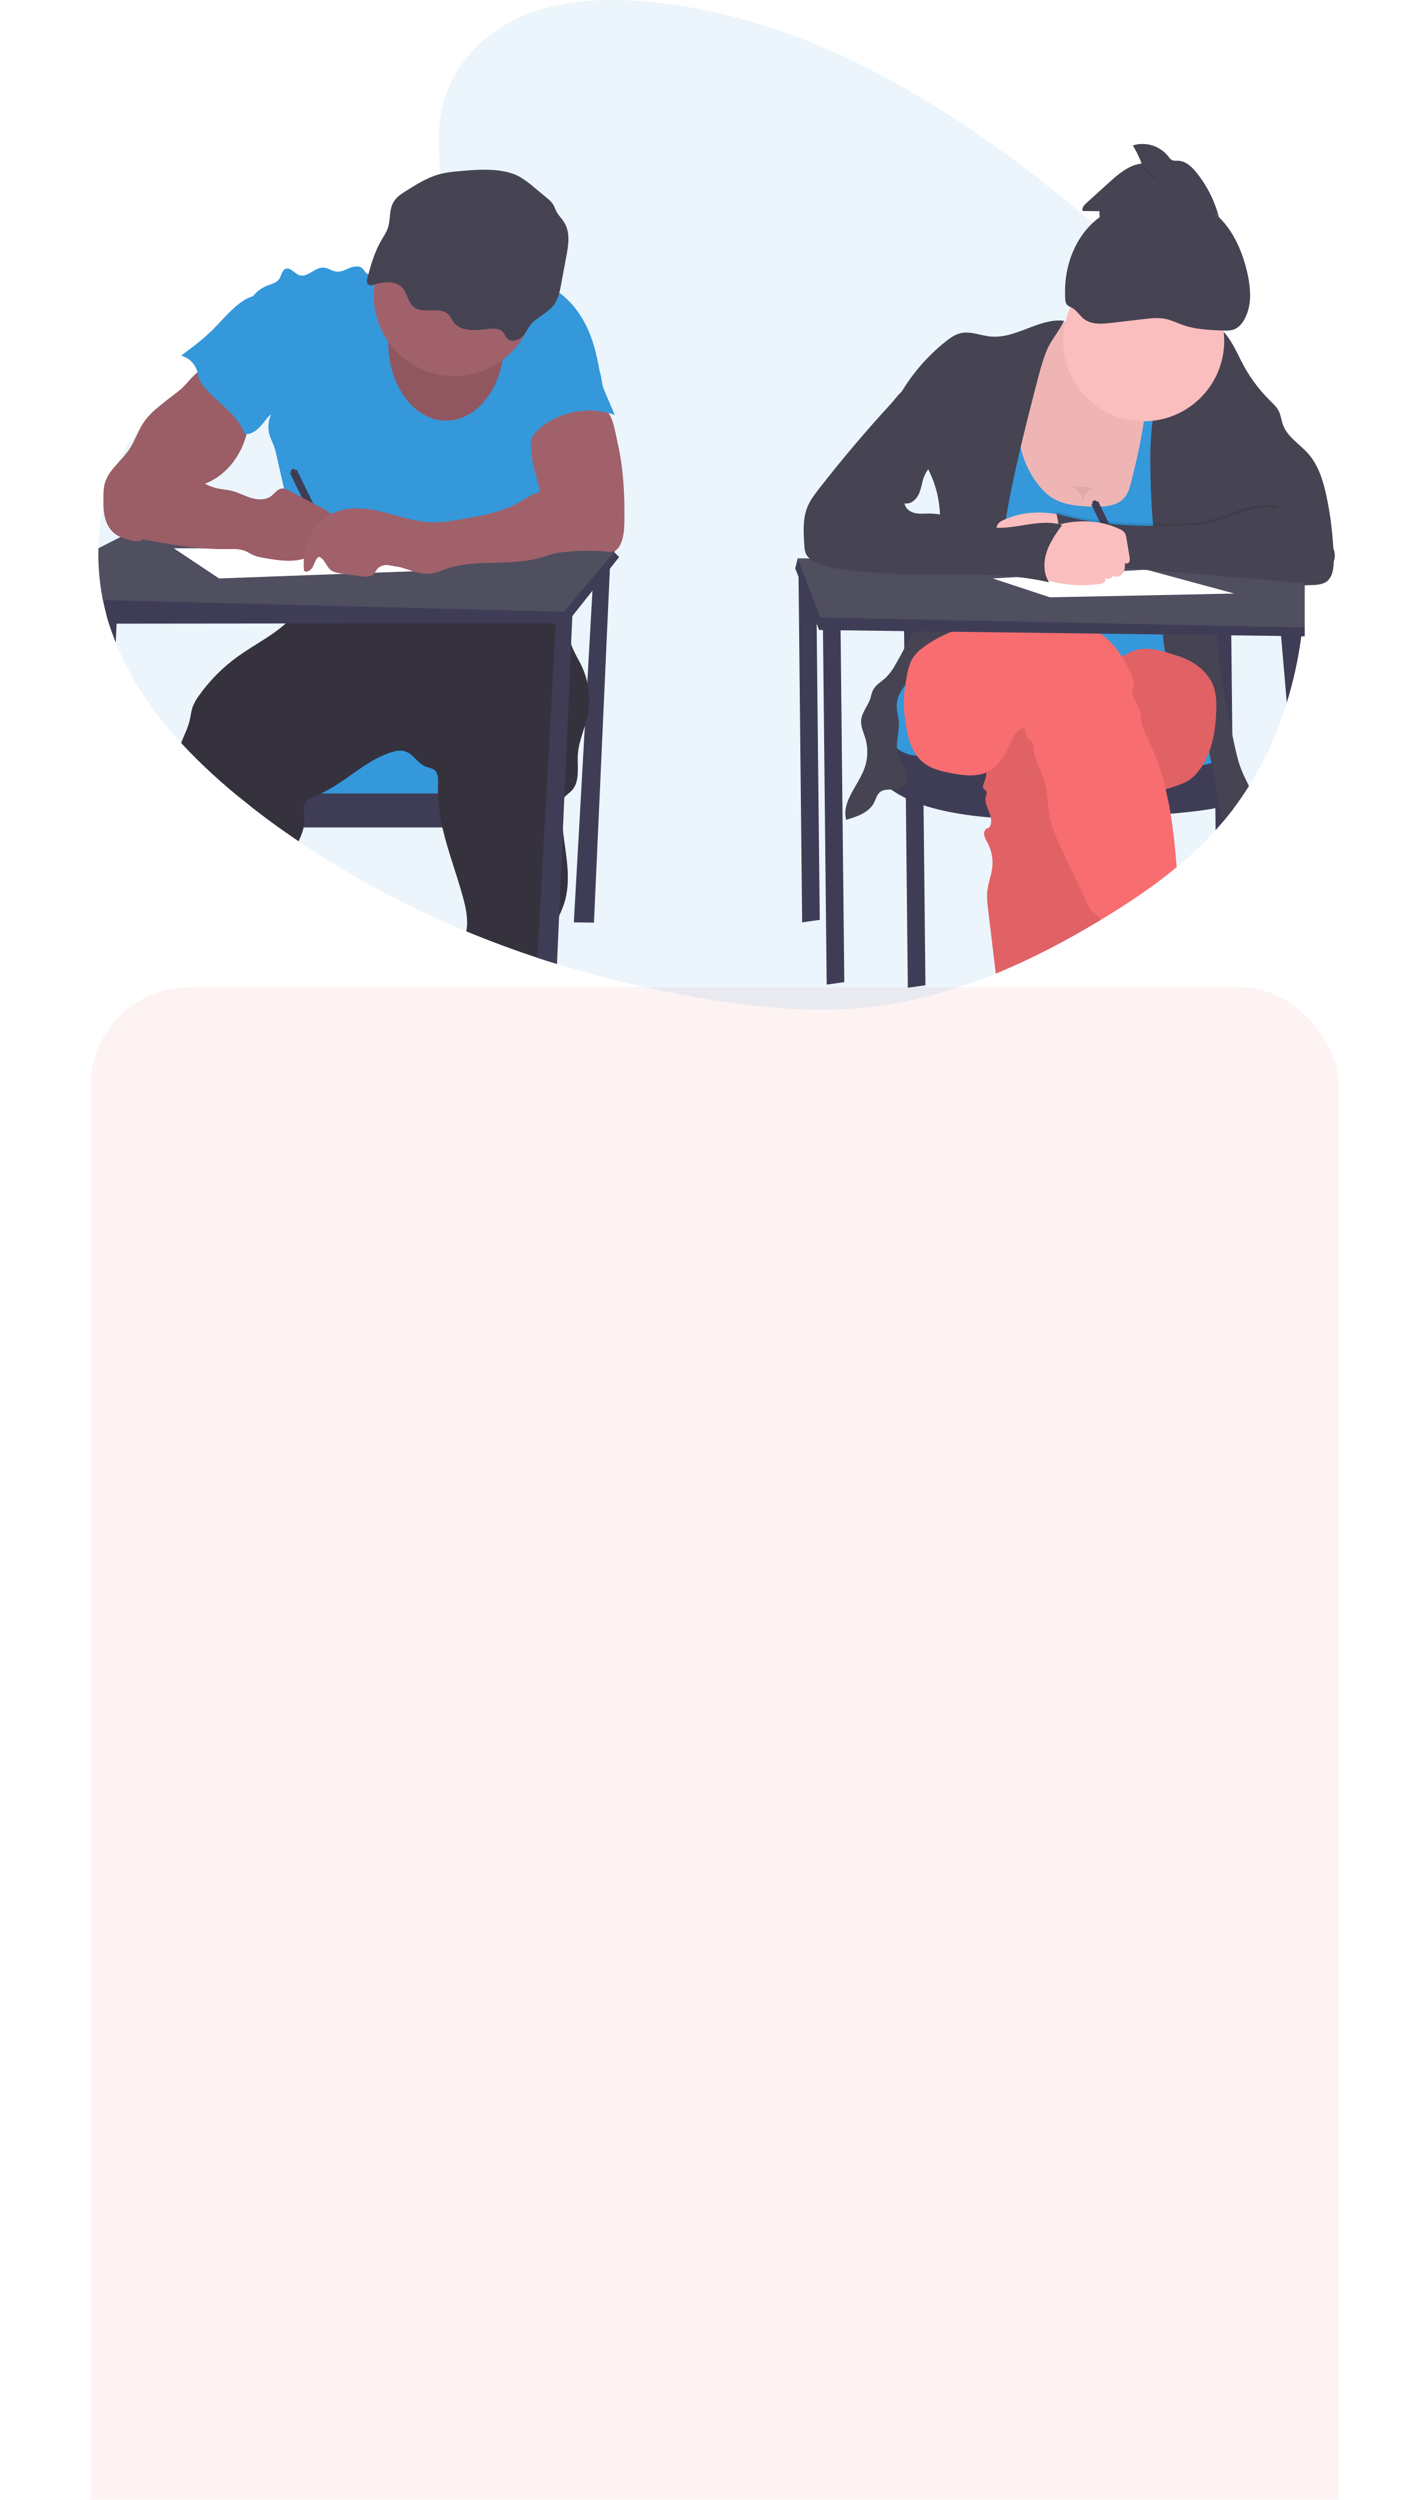 <svg width="375" height="661" viewBox="0 0 375 661" fill="none" xmlns="http://www.w3.org/2000/svg">
<g filter="url(#filter0_dddddd_712:3342)">
<rect x="24" y="75" width="330" height="514" rx="26" fill="#FDF3F3"/>
</g>
<g clip-path="url(#clip0_712:3342)">
<path opacity="0.1" d="M345.049 154.779C345.049 154.982 345.049 155.185 345.049 155.385C345.013 158.882 344.806 162.371 344.427 165.851C344.428 165.872 344.428 165.894 344.427 165.915C344.397 166.204 344.363 166.49 344.33 166.779C344.274 167.268 344.214 167.753 344.147 168.242C343.372 174.191 342.088 180.063 340.311 185.794C337.931 193.538 334.565 200.944 330.297 207.832C328.984 209.937 327.586 211.976 326.102 213.946C325.31 214.99 324.502 216.011 323.667 217.015C323.081 217.718 322.484 218.409 321.877 219.09L321.497 219.509C318.3 223.017 314.853 226.291 311.184 229.304C305.196 234.265 298.748 238.58 292.197 242.584C291.825 242.813 291.449 243.039 291.073 243.249C291.047 243.268 291.019 243.284 290.99 243.298C282.087 248.678 272.855 253.533 263.343 257.419C252.93 261.685 242.177 264.787 231.145 266.144C215.768 268.032 200.205 266.496 184.921 263.856C172.209 261.674 159.652 258.675 147.326 254.879L145.297 254.244C144.246 253.909 143.195 253.568 142.146 253.22C135.81 251.125 129.544 248.798 123.349 246.238C107.791 239.833 92.928 231.858 78.991 222.435C77.217 221.242 75.468 220.023 73.745 218.777C71.336 217.044 68.956 215.26 66.605 213.424L65.155 212.3C59.002 207.485 53.238 202.195 47.915 196.477C40.755 188.69 34.637 179.906 30.615 169.878C29.98 168.302 29.399 166.696 28.871 165.06L28.821 164.897C28.555 164.066 28.309 163.235 28.083 162.37C27.75 161.133 27.458 159.881 27.208 158.613C27.155 158.37 27.108 158.128 27.065 157.882C26.27 153.615 25.918 149.277 26.017 144.938C26.1 141.136 26.546 137.35 27.348 133.633C28.168 129.779 29.433 126.034 31.117 122.471C32.639 119.268 34.577 116.279 36.883 113.584C38.502 111.699 40.324 109.998 42.315 108.51C45.925 105.824 49.927 103.952 54.076 102.472C56.026 101.774 58.002 101.162 59.988 100.593C61.395 100.188 62.809 99.802 64.216 99.423L68.368 98.303C71.03 97.578 73.692 96.833 76.313 96.028C83.459 93.847 90.463 91.207 96.94 87.27C97.965 86.649 99.01 85.967 100.054 85.236C101.385 84.311 102.696 83.307 103.993 82.223C105.304 81.126 106.588 79.952 107.813 78.709C108.002 78.516 108.188 78.323 108.375 78.127C109.373 77.076 110.341 75.976 111.239 74.832C111.678 74.273 112.104 73.705 112.51 73.126C113.072 72.325 113.605 71.51 114.097 70.673C116.566 66.483 118.089 61.862 117.91 56.991C117.883 56.188 117.811 55.388 117.693 54.593C117.261 51.657 116.845 48.791 116.539 45.989C115.255 34.395 115.797 23.881 124.504 14.003C135.33 1.724 152.32 -0.78 167.787 0.201C212.504 3.027 253.212 28.543 288.987 58.919C292.081 61.544 295.137 64.203 298.156 66.899C298.917 67.577 299.678 68.26 300.441 68.947C306.097 74.037 311.666 79.317 316.853 84.973C317.272 85.432 317.691 85.891 318.104 86.353C318.357 86.639 318.613 86.921 318.863 87.211C320.479 89.039 322.049 90.912 323.57 92.83C327.646 97.92 331.245 103.374 334.323 109.122C339.035 118.143 342.225 127.879 343.765 137.939C344.343 141.592 344.724 145.273 344.906 148.968C344.962 150.055 344.999 151.145 345.019 152.233C345.019 152.582 345.019 152.927 345.019 153.277C345.052 153.782 345.052 154.274 345.049 154.779Z" fill="#3498DB"/>
<path d="M157.074 149.202L151.751 243.892L157.074 243.962L161.399 147.872L157.074 149.202Z" fill="#3F3D56"/>
<path d="M137.445 197.177H71.572V211.474H137.445V197.177Z" fill="#3498DB"/>
<path d="M141.77 209.808V218.786H73.725C71.316 217.052 68.936 215.268 66.585 213.432V209.808H141.77Z" fill="#3F3D56"/>
<path d="M155.357 189.377C155.171 190.238 154.928 191.089 154.672 191.937C153.917 194.387 153.009 196.805 152.832 199.351C152.596 202.716 153.498 206.63 151.169 209.073C150.57 209.705 149.788 210.177 149.253 210.852C149.17 210.958 149.094 211.069 149.026 211.185C148.547 211.976 148.491 212.94 148.484 213.845C148.49 215.774 148.615 217.7 148.86 219.613C149.648 226.197 151.205 232.793 149.159 239.008C148.789 240.085 148.357 241.141 147.865 242.17C146.867 244.364 145.779 246.529 145.453 248.906C145.214 250.668 145.287 252.483 145.274 254.276C144.222 253.941 143.172 253.599 142.123 253.251C135.786 251.157 129.521 248.829 123.326 246.269C123.342 246.179 123.359 246.086 123.372 245.997C123.848 243.037 123.196 240.012 122.404 237.126C120.741 231.011 118.385 224.957 116.991 218.799C116.43 216.394 116.062 213.948 115.89 211.484C115.85 210.932 115.827 210.377 115.824 209.822C115.807 209.097 115.824 208.372 115.854 207.64C115.923 206.181 115.987 204.448 114.819 203.561C114.177 203.079 113.328 202.996 112.58 202.703C111.136 202.141 110.148 200.838 109.003 199.794C108.457 199.264 107.791 198.876 107.061 198.661C106.331 198.447 105.56 198.413 104.815 198.563C97.336 200.276 91.84 206.616 84.88 209.822C84.61 209.948 84.341 210.068 84.068 210.181C83.168 210.51 82.311 210.948 81.516 211.484C80.958 211.871 80.553 212.442 80.372 213.097C80.196 213.801 80.349 214.54 80.435 215.264C80.575 216.443 80.525 217.636 80.285 218.799C80.195 219.249 80.076 219.693 79.929 220.129C79.663 220.917 79.307 221.688 78.968 222.456C77.194 221.264 75.445 220.045 73.721 218.799C71.313 217.065 68.933 215.281 66.582 213.446L65.154 212.299C59.002 207.484 53.237 202.193 47.914 196.475C48.623 194.48 49.648 192.625 50.14 190.58C50.42 189.407 50.523 188.186 50.909 187.046C51.354 185.864 51.973 184.754 52.745 183.754C55.574 179.811 59.029 176.357 62.972 173.527C67.094 170.574 71.855 168.207 75.564 164.856C77.07 163.538 78.368 162.002 79.414 160.297C79.477 160.194 79.537 160.084 79.59 159.965C79.88 159.363 80.08 158.722 80.186 158.063C80.452 156.573 80.412 154.937 80.545 153.508C85.064 154.289 89.671 154.428 94.228 153.92C99.535 153.325 104.725 151.852 110.031 151.28C110.431 151.233 110.833 151.197 111.236 151.164C112.936 151.027 114.639 150.997 116.346 151.017C117.773 151.017 119.2 151.08 120.628 151.127L136.341 151.659C138.081 151.719 139.857 151.785 141.477 152.42C143.4 153.175 144.941 154.678 146.175 156.33C146.331 156.543 146.488 156.756 146.634 156.975C147.65 158.456 148.464 160.065 149.056 161.76C149.119 161.933 149.179 162.093 149.236 162.282C149.386 162.744 149.515 163.21 149.632 163.682C149.722 164.051 149.801 164.42 149.875 164.792C150.241 166.634 150.457 168.516 151.036 170.295C151.076 170.425 151.119 170.554 151.165 170.681C151.861 172.629 153.015 174.375 153.887 176.247C154.515 177.602 154.995 179.021 155.317 180.479C155.969 183.408 155.983 186.442 155.357 189.377Z" fill="#35323E"/>
<path d="M107.596 70.388C106.192 69.271 104.156 70.089 102.513 70.811C101.135 71.419 99.716 71.931 98.267 72.343C97.971 72.457 97.65 72.491 97.336 72.44C96.671 72.28 96.391 71.492 95.895 71.013C95.034 70.186 93.623 70.382 92.512 70.831C91.401 71.279 90.303 71.928 89.112 71.828C87.841 71.728 86.736 70.791 85.452 70.761C83.19 70.707 81.29 73.494 79.151 72.756C77.847 72.307 76.822 70.611 75.538 71.093C74.54 71.472 74.45 72.852 73.848 73.753C73.139 74.804 71.759 75.1 70.578 75.565C66.855 77.035 64.389 81.181 64.875 85.151C65.145 87.342 66.206 89.35 66.908 91.442C68.991 97.523 68.275 104.382 70.9 110.247C71.233 109.935 71.419 109.818 71.742 109.509C70.912 111.229 70.752 113.197 71.293 115.029C71.569 115.95 72.018 116.807 72.357 117.708C72.71 118.719 72.995 119.752 73.209 120.801L76.103 133.562C77.235 138.549 78.369 143.536 78.565 148.643C78.688 151.964 78.433 155.288 77.807 158.552C83.05 157.684 87.848 155.36 93.161 155.39C95.11 155.39 97.043 155.722 98.976 155.988C104.612 156.776 110.296 157.162 115.987 157.142C116.872 157.192 117.758 157.068 118.595 156.776C119.327 156.463 119.926 155.908 120.618 155.506C121.972 154.708 123.612 154.508 125.172 154.508C132.289 154.379 139.145 156.982 146.215 157.9C149.006 152.045 149.173 145.029 147.03 138.908C146.395 137.089 145.54 135.317 145.287 133.405C145.185 132.23 145.159 131.05 145.207 129.871C145.196 126.853 144.652 123.862 143.6 121.033C143.188 119.926 142.692 118.799 142.735 117.619C142.778 116.438 143.361 115.338 143.933 114.294C145.094 112.166 146.262 110.018 147.902 108.222C149.582 106.367 151.685 104.954 153.764 103.568L158.897 100.123C158.195 95.691 157.29 91.023 155.411 86.946C153.531 82.87 150.72 79.123 146.917 76.739C145.635 75.968 144.293 75.301 142.905 74.744C140.962 73.926 138.939 73.204 136.833 73.082C134.438 72.945 132.079 73.587 129.714 73.986C122.268 75.239 113.505 75.086 107.596 70.388Z" fill="#3498DB"/>
<path d="M163.728 147.3L161.286 150.382L156.682 156.191L151.358 162.904L149.871 164.779H146.987L75.561 164.862L30.831 164.912H28.834C28.568 164.081 28.322 163.25 28.096 162.385C27.763 161.148 27.472 159.896 27.221 158.628C27.168 158.385 27.121 158.143 27.078 157.896L43.307 147.293L49.408 147.26L68.072 147.154L78.496 147.094H80.398H81.593L88.54 147.057L141.484 146.755L144.192 146.738H145.367L148.477 146.721L160.052 146.655L162.274 145.81L162.437 145.983L163.728 147.3Z" fill="#3F3D56"/>
<path d="M162.73 145.638L162.454 145.97L160.637 148.108L156.898 152.52L149.056 161.76L79.59 159.988L27.208 158.658C27.154 158.415 27.108 158.172 27.065 157.926C26.27 153.659 25.918 149.322 26.017 144.983L31.826 142.01L33.156 141.325L43.513 136.005L52.602 131.35L76.31 134.429L81.56 135.111L83.935 135.417L87.412 135.869L87.704 135.909L142.223 142.974L148.248 143.756L151.784 144.215L162.683 145.631L162.73 145.638Z" fill="#504F60"/>
<path d="M151.418 161.597L151.362 162.904L151.029 170.282L149.239 210.846L148.86 219.613L147.862 242.17L147.3 254.911L145.27 254.276C144.219 253.941 143.169 253.6 142.12 253.252L146.987 164.809L147.09 162.954L149.233 162.289L151.418 161.597Z" fill="#3F3D56"/>
<path d="M30.984 161.501L30.834 164.915L30.614 169.903C29.98 168.327 29.399 166.721 28.871 165.085L28.821 164.922C28.555 164.091 28.309 163.26 28.083 162.395L30.984 161.501Z" fill="#3F3D56"/>
<path d="M117.983 111.228C126.435 111.228 133.287 101.999 133.287 90.614C133.287 79.229 126.435 69.999 117.983 69.999C109.531 69.999 102.679 79.229 102.679 90.614C102.679 101.999 109.531 111.228 117.983 111.228Z" fill="#A1616A"/>
<path opacity="0.1" d="M117.983 111.228C126.435 111.228 133.287 101.999 133.287 90.614C133.287 79.229 126.435 69.999 117.983 69.999C109.531 69.999 102.679 79.229 102.679 90.614C102.679 101.999 109.531 111.228 117.983 111.228Z" fill="black"/>
<path d="M120.145 99.425C131.905 99.425 141.438 89.897 141.438 78.145C141.438 66.393 131.905 56.866 120.145 56.866C108.386 56.866 98.853 66.393 98.853 78.145C98.853 89.897 108.386 99.425 120.145 99.425Z" fill="#A1616A"/>
<path d="M120.568 45.348C119.268 45.452 117.977 45.649 116.705 45.937C113.338 46.755 110.427 48.57 107.593 50.352C106.322 51.154 105.014 51.988 104.226 53.165C102.809 55.277 103.358 57.963 102.562 60.307C102.15 61.511 101.391 62.591 100.749 63.712C98.983 66.784 98.058 70.159 97.15 73.5C96.963 74.192 96.91 75.13 97.665 75.396C98.1 75.486 98.552 75.435 98.956 75.249C101.342 74.461 104.372 74.235 106.142 75.835C107.912 77.434 107.762 80.27 109.868 81.487C112.28 82.893 116.047 81.194 118.236 82.853C119.174 83.565 119.513 84.705 120.282 85.563C122.072 87.558 125.515 87.462 128.379 87.059C130.023 86.827 132.039 86.67 133.037 87.824C133.516 88.369 133.653 89.118 134.208 89.61C135.206 90.501 137.033 90.049 138.008 89.134C138.982 88.22 139.448 86.983 140.26 85.956C141.84 83.961 144.618 82.873 146.248 80.902C147.612 79.239 148.025 77.158 148.398 75.15L149.785 67.705C150.347 64.686 150.859 61.388 149.159 58.728C148.554 57.77 147.686 56.946 147.163 55.955C146.814 55.29 146.618 54.588 146.212 53.96C145.73 53.305 145.155 52.725 144.505 52.238L141.221 49.521C140.099 48.539 138.898 47.65 137.632 46.861C132.944 44.132 125.924 44.85 120.568 45.348Z" fill="#464353"/>
<path d="M50.436 100.163C49.648 101.001 48.919 101.905 48.074 102.69C47.331 103.35 46.553 103.972 45.745 104.552C44.441 105.527 43.166 106.537 41.919 107.581C40.619 108.608 39.442 109.783 38.413 111.082C36.636 113.466 35.794 116.432 34.131 118.895C32.66 121.08 30.588 122.805 29.094 124.973C28.439 125.885 27.952 126.906 27.657 127.989C27.436 129.037 27.337 130.107 27.361 131.178C27.331 132.933 27.304 134.709 27.663 136.428C28.023 138.147 28.811 139.836 30.162 140.963C31.416 142.01 33.036 142.492 34.623 142.891C35.442 143.094 36.327 143.284 37.105 142.961C37.675 142.673 38.169 142.257 38.549 141.744L42.598 137.089C45.306 133.964 48.121 130.772 51.837 128.943C53.001 128.375 54.229 127.946 55.397 127.394C60.347 125.01 63.847 120.129 65.204 114.809C65.537 113.509 65.75 112.182 65.966 110.856L66.552 107.218C66.597 107.036 66.597 106.845 66.552 106.663C66.46 106.458 66.313 106.283 66.126 106.158C63.306 103.881 60.665 101.391 58.228 98.71C57.649 98.071 57.107 97.197 56.438 96.662C55.6 95.997 55.663 96.047 54.655 96.662C53.104 97.643 51.686 98.82 50.436 100.163Z" fill="#A1616A"/>
<path d="M78.133 124.368C78.099 124.291 78.05 124.221 77.989 124.163C77.928 124.106 77.855 124.061 77.776 124.032C77.697 124.002 77.613 123.989 77.529 123.993C77.445 123.998 77.362 124.019 77.287 124.055C77.211 124.092 77.143 124.144 77.088 124.207C77.032 124.271 76.99 124.345 76.965 124.425C76.939 124.505 76.929 124.59 76.937 124.674C76.944 124.758 76.969 124.839 77.008 124.913L76.676 125.076L86.597 145.398L88.39 144.524L78.469 124.189L78.133 124.368Z" fill="#3F3D56"/>
<path opacity="0.04" d="M50.436 100.163C49.648 101.001 48.919 101.905 48.074 102.69C47.331 103.35 46.553 103.972 45.745 104.552C44.441 105.527 43.166 106.537 41.919 107.581C40.619 108.608 39.442 109.783 38.413 111.082C36.636 113.466 35.794 116.432 34.131 118.895C32.66 121.08 30.588 122.805 29.094 124.973C28.439 125.885 27.952 126.906 27.657 127.989C27.436 129.037 27.337 130.107 27.361 131.178C27.331 132.933 27.304 134.709 27.663 136.428C28.023 138.147 28.811 139.836 30.162 140.963C31.416 142.01 33.036 142.492 34.623 142.891C35.442 143.094 36.327 143.284 37.105 142.961C37.675 142.673 38.169 142.257 38.549 141.744L42.598 137.089C45.306 133.964 48.121 130.772 51.837 128.943C53.001 128.375 54.229 127.946 55.397 127.394C60.347 125.01 63.847 120.129 65.204 114.809C65.537 113.509 65.75 112.182 65.966 110.856L66.552 107.218C66.597 107.036 66.597 106.845 66.552 106.663C66.46 106.458 66.313 106.283 66.126 106.158C63.306 103.881 60.665 101.391 58.228 98.71C57.649 98.071 57.107 97.197 56.438 96.662C55.6 95.997 55.663 96.047 54.655 96.662C53.104 97.643 51.686 98.82 50.436 100.163Z" fill="black"/>
<path d="M165.129 137.615C165.095 139.736 165.012 141.92 164.131 143.855C163.751 144.693 163.162 145.518 162.281 145.794C161.747 145.917 161.195 145.937 160.654 145.854C154.127 145.28 147.55 145.802 141.195 147.396C142.891 144.005 141.917 139.939 142.386 136.175C142.516 135.148 142.752 134.137 142.842 133.106C143.174 129.449 141.607 125.898 140.889 122.287C140.265 119.161 140.265 115.943 140.889 112.817C141.011 112.013 141.288 111.24 141.704 110.54C142.191 109.859 142.832 109.302 143.574 108.914C146.268 107.381 149.446 107.205 152.473 107.408C154.512 107.544 158.601 107.351 160.301 108.605C162.161 109.978 162.75 114.59 163.252 116.721C164.004 119.99 164.516 123.309 164.783 126.652C165.109 130.296 165.179 133.957 165.129 137.615Z" fill="#A1616A"/>
<path d="M45.955 144.976L57.932 152.956L111.828 150.961L76.23 144.976H45.955Z" fill="white"/>
<path d="M61.748 81.573C59.782 83.305 58.115 85.347 56.252 87.192C53.697 89.726 50.792 91.88 47.901 94.025C48.938 94.315 49.881 94.868 50.639 95.632C51.398 96.395 51.944 97.343 52.226 98.381C52.352 98.869 52.416 99.378 52.559 99.857C52.892 100.991 53.623 101.968 54.409 102.849C57.782 106.65 62.503 109.463 64.493 114.154C64.557 114.382 64.698 114.582 64.892 114.719C65.054 114.791 65.233 114.812 65.407 114.779C67.207 114.59 68.585 113.14 69.732 111.73C72.128 108.738 74.207 105.433 75.388 101.782C76.569 98.131 76.759 94.095 75.471 90.477C74.829 88.675 73.838 87.019 72.853 85.38C71.99 83.946 71.13 82.514 70.271 81.085C69.822 80.33 69.25 78.797 68.368 78.425C66.465 77.607 62.969 80.353 61.748 81.573Z" fill="#3498DB"/>
<path d="M159.739 103.062L162.57 109.712C159.488 108.636 156.194 108.308 152.96 108.756C149.726 109.204 146.646 110.415 143.973 112.289C142.359 113.442 140.879 114.892 140.15 116.734C139.79 116.802 139.419 116.768 139.078 116.634C138.737 116.501 138.441 116.274 138.224 115.979C137.798 115.382 137.551 114.677 137.512 113.945C137.249 111.391 138.217 108.887 139.175 106.5C139.621 105.383 140.08 104.242 140.872 103.335C141.664 102.427 142.715 101.829 143.766 101.263C147.12 99.41 150.633 97.859 154.263 96.628C155.793 96.133 157.397 96.143 158.255 97.573C159.25 99.278 158.96 101.247 159.739 103.062Z" fill="#3498DB"/>
<path d="M46.025 123.015C46.733 123.58 47.355 124.248 48.084 124.787C48.855 125.322 49.675 125.782 50.533 126.16L53.813 127.736C54.83 128.264 55.893 128.696 56.99 129.026C58.394 129.402 59.868 129.439 61.279 129.788C63.059 130.227 64.686 131.141 66.439 131.67C68.192 132.198 70.245 132.285 71.709 131.184C72.624 130.496 73.316 129.359 74.45 129.189C75.182 129.093 75.887 129.445 76.539 129.788L85.076 134.273C86.227 134.878 87.445 135.55 88.047 136.704C88.649 137.857 88.243 139.61 86.976 139.909C86.534 139.959 86.09 139.985 85.645 139.985C85.206 140.038 84.727 140.298 84.667 140.74C84.665 141.015 84.737 141.285 84.877 141.521C85.259 142.399 85.372 143.45 84.927 144.301C84.481 145.152 83.386 145.681 82.511 145.298C82.661 146.585 81.26 147.486 80.013 147.829C76.865 148.69 73.528 148.161 70.311 147.616C69.047 147.403 67.763 147.184 66.612 146.618C66.059 146.349 65.547 146.003 64.988 145.754C63.455 145.072 61.711 145.162 60.034 145.192C52.279 145.328 44.591 143.892 36.965 142.462C35.552 142.196 34.098 141.914 32.89 141.132C30.561 139.616 29.696 136.504 30.079 133.751C30.461 130.998 31.859 128.504 33.233 126.084L35.013 122.948C35.245 122.468 35.571 122.039 35.971 121.685C38.589 119.687 43.782 121.213 46.025 123.015Z" fill="#A1616A"/>
<path opacity="0.04" d="M46.025 123.015C46.733 123.58 47.355 124.248 48.084 124.787C48.855 125.322 49.675 125.782 50.533 126.16L53.813 127.736C54.83 128.264 55.893 128.696 56.99 129.026C58.394 129.402 59.868 129.439 61.279 129.788C63.059 130.227 64.686 131.141 66.439 131.67C68.192 132.198 70.245 132.285 71.709 131.184C72.624 130.496 73.316 129.359 74.45 129.189C75.182 129.093 75.887 129.445 76.539 129.788L85.076 134.273C86.227 134.878 87.445 135.55 88.047 136.704C88.649 137.857 88.243 139.61 86.976 139.909C86.534 139.959 86.09 139.985 85.645 139.985C85.206 140.038 84.727 140.298 84.667 140.74C84.665 141.015 84.737 141.285 84.877 141.521C85.259 142.399 85.372 143.45 84.927 144.301C84.481 145.152 83.386 145.681 82.511 145.298C82.661 146.585 81.26 147.486 80.013 147.829C76.865 148.69 73.528 148.161 70.311 147.616C69.047 147.403 67.763 147.184 66.612 146.618C66.059 146.349 65.547 146.003 64.988 145.754C63.455 145.072 61.711 145.162 60.034 145.192C52.279 145.328 44.591 143.892 36.965 142.462C35.552 142.196 34.098 141.914 32.89 141.132C30.561 139.616 29.696 136.504 30.079 133.751C30.461 130.998 31.859 128.504 33.233 126.084L35.013 122.948C35.245 122.468 35.571 122.039 35.971 121.685C38.589 119.687 43.782 121.213 46.025 123.015Z" fill="black"/>
<path d="M147.582 128.76C145.849 129.578 143.86 129.658 142.05 130.286C140.24 130.915 138.703 132.045 137.043 132.966C132.718 135.38 127.727 136.291 122.827 137.159C119.856 137.691 116.838 138.223 113.844 138.097C109.792 137.924 105.899 136.574 101.974 135.556C98.048 134.539 93.859 133.854 89.97 134.998C87.939 135.616 86.083 136.703 84.551 138.172C83.019 139.641 81.855 141.451 81.154 143.453C80.339 145.844 80.225 148.42 80.382 150.941C81.2 151.543 82.345 150.708 82.791 149.794C83.236 148.879 83.479 147.759 84.344 147.227C85.845 147.736 86.211 149.734 87.448 150.721C88.22 151.34 89.251 151.503 90.233 151.642L95.29 152.361C96.507 152.533 97.921 152.65 98.803 151.792C99.232 151.376 99.468 150.794 99.861 150.349C100.666 149.458 102.01 149.305 103.208 149.425C106.947 149.797 110.454 152.221 114.167 151.646C115.444 151.449 116.632 150.904 117.85 150.475C125.066 147.928 133.084 149.478 140.593 148.018C143.457 147.463 146.215 146.479 148.94 145.441C150.42 144.879 151.917 144.291 153.182 143.34C154.379 142.42 155.324 141.211 155.927 139.826C156.529 138.441 156.771 136.927 156.628 135.423C156.35 133.132 155.206 131.034 153.431 129.558C152.846 129.06 152.077 128.105 151.375 127.793C150.034 127.204 148.72 128.225 147.582 128.76Z" fill="#A1616A"/>
<g opacity="0.1">
<path opacity="0.1" d="M137.861 86.285C137.306 85.793 137.169 85.044 136.69 84.499C135.692 83.346 133.676 83.502 132.032 83.734C129.168 84.137 125.711 84.23 123.935 82.238C123.166 81.38 122.827 80.243 121.889 79.528C119.7 77.866 115.933 79.568 113.521 78.162C111.415 76.935 111.552 74.089 109.795 72.51C108.039 70.93 104.995 71.136 102.609 71.924C102.205 72.11 101.753 72.161 101.318 72.071C100.563 71.805 100.616 70.867 100.803 70.175C101.711 66.834 102.636 63.459 104.402 60.387C105.044 59.267 105.803 58.186 106.215 56.982C106.937 54.874 106.568 52.49 107.516 50.495C106.498 51.16 105.52 51.885 104.891 52.823C103.474 54.934 104.023 57.621 103.228 59.965C102.815 61.168 102.057 62.249 101.415 63.369C99.648 66.442 98.723 69.816 97.815 73.158C97.629 73.85 97.576 74.787 98.331 75.053C98.766 75.143 99.218 75.092 99.621 74.907C102.007 74.119 105.038 73.893 106.808 75.492C108.578 77.091 108.428 79.927 110.534 81.144C112.946 82.551 116.712 80.852 118.901 82.511C119.839 83.222 120.179 84.363 120.947 85.221C122.737 87.216 126.18 87.119 129.045 86.717C130.688 86.484 132.704 86.328 133.703 87.482C134.182 88.027 134.318 88.775 134.874 89.267C135.872 90.158 137.698 89.706 138.673 88.792C139.298 88.141 139.833 87.41 140.263 86.617C139.398 86.88 138.477 86.84 137.861 86.285Z" fill="black"/>
<path opacity="0.1" d="M143.923 82.627C143.709 82.903 143.51 83.191 143.327 83.488C144.605 82.577 145.959 81.726 146.914 80.566C147.162 80.266 147.384 79.945 147.579 79.608C146.252 80.559 144.868 81.434 143.923 82.627Z" fill="black"/>
</g>
<path d="M211.137 148.467L212.135 243.892L216.792 243.227L215.794 148.467H211.137Z" fill="#3F3D56"/>
<path d="M239.083 165.757L240.081 261.181L244.739 260.516L243.741 165.757H239.083Z" fill="#3F3D56"/>
<path d="M326.092 213.961L326.072 212.129V211.039L325.896 194.254L325.619 168.014L325.573 165.75H320.915L320.938 167.931L321.085 181.985L321.148 188.07L321.201 192.998L321.288 201.516L321.341 206.54V207.072L321.411 213.675L321.471 219.497L321.85 219.078C322.46 218.398 323.057 217.706 323.64 217.003L326.092 213.961Z" fill="#3F3D56"/>
<path d="M233.926 181.217L231.265 185.194L233.926 203.311L256.549 209.499H293.145L315.103 210.826L325.563 203.67L323.753 191.382L315.768 181.217H233.926Z" fill="#3498DB"/>
<path d="M231.265 185.194L229.934 196.239C229.934 196.239 222.947 217.894 279.172 216.568C335.397 215.241 325.749 210.822 325.749 210.822L325.417 198.008C325.417 198.008 327.376 204.073 298.801 203.252C270.226 202.43 243.574 199.777 243.574 199.777C243.574 199.777 233.593 201.543 231.265 185.194Z" fill="#3F3D56"/>
<path d="M278.108 86.192C274.901 87.651 272.472 90.481 270.845 93.609C269.218 96.738 268.303 100.173 267.402 103.584C266.45 107.182 265.495 110.789 265.003 114.477C264.125 121.033 264.783 127.926 267.798 133.814C270.812 139.703 276.381 144.454 282.902 145.588C285.42 146.03 288.009 145.94 290.554 145.677C295.154 145.191 299.685 144.192 304.064 142.702C308.639 141.156 313.4 138.775 315.436 134.389C316.617 131.846 316.717 128.947 316.66 126.147C316.503 118.517 315.35 110.939 313.23 103.607C312.615 101.479 311.899 99.335 310.595 97.543C309.291 95.751 307.508 94.437 305.688 93.22C297.906 87.984 287.679 81.843 278.108 86.192Z" fill="#FBBEBE"/>
<path opacity="0.05" d="M278.108 86.192C274.901 87.651 272.472 90.481 270.845 93.609C269.218 96.738 268.303 100.173 267.402 103.584C266.45 107.182 265.495 110.789 265.003 114.477C264.125 121.033 264.783 127.926 267.798 133.814C270.812 139.703 276.381 144.454 282.902 145.588C285.42 146.03 288.009 145.94 290.554 145.677C295.154 145.191 299.685 144.192 304.064 142.702C308.639 141.156 313.4 138.775 315.436 134.389C316.617 131.846 316.717 128.947 316.66 126.147C316.503 118.517 315.35 110.939 313.23 103.607C312.615 101.479 311.899 99.335 310.595 97.543C309.291 95.751 307.508 94.437 305.688 93.22C297.906 87.984 287.679 81.843 278.108 86.192Z" fill="black"/>
<path d="M274.505 128.042C275.433 129.317 276.556 130.439 277.832 131.367C280.999 133.555 285.064 133.851 288.91 133.97C291.998 134.064 295.537 133.887 297.474 131.48C298.345 130.396 298.738 129.013 299.091 127.666C301.267 119.398 302.813 110.976 303.715 102.474L312.525 102.504C316.337 118.819 316.025 135.779 315.692 152.533L315.21 176.965L309.534 176.363C296.056 174.937 282.559 173.51 269.009 173.264C261.069 173.118 253.127 173.38 245.214 174.049L257.574 137.322C259.177 132.547 260.798 127.71 261.174 122.692C261.716 115.414 259.673 107.73 262.504 100.997C262.731 100.455 263.017 99.894 263.532 99.611C264.048 99.328 264.7 99.398 265.292 99.475C266.41 99.624 269.827 99.475 270.639 100.189C271.836 101.227 271.045 101.383 270.622 103.055C269.867 106.048 269.152 108.818 269.162 111.936C269.172 117.599 270.928 123.577 274.505 128.042Z" fill="#3498DB"/>
<path d="M326.092 213.961C327.576 211.993 328.974 209.955 330.287 207.847C329.622 206.424 328.89 205.034 328.308 203.581C327.416 201.353 326.904 198.992 326.398 196.648C326.225 195.85 326.053 195.052 325.882 194.254C324.019 185.573 322.269 176.769 321.907 167.968C321.873 167.236 321.852 166.505 321.843 165.773C321.843 165.667 321.843 165.564 321.843 165.441C321.843 164.639 321.843 163.838 321.843 163.04C321.883 161.045 322.01 159.034 322.239 157.032C322.283 156.64 322.332 156.247 322.386 155.855C322.386 155.769 322.406 155.685 322.419 155.599L345.042 154.774L346.945 154.705C348.253 154.658 349.637 154.585 350.714 153.843C352.528 152.6 352.741 150.05 352.711 147.859C352.6 142.321 351.972 136.805 350.834 131.384C349.976 127.307 348.752 123.141 346.004 120.009C343.748 117.436 340.481 115.564 339.306 112.362C338.871 111.172 338.761 109.865 338.195 108.728C337.63 107.591 336.695 106.756 335.813 105.878C332.71 102.806 330.136 99.242 328.195 95.332C326.847 92.619 325.387 89.626 323.627 87.751C323.54 87.654 323.454 87.565 323.364 87.478C321.867 85.999 320.153 85.35 318.124 86.358C317.759 86.541 317.412 86.757 317.086 87.003C316.363 87.555 315.701 88.184 315.113 88.878C313.063 91.234 311.265 93.797 309.747 96.525C308.679 98.447 307.763 100.447 307.005 102.51C306.407 104.14 305.913 105.806 305.525 107.498C305.239 108.751 305.012 110.018 304.833 111.288C304.167 116.063 304.167 120.93 304.261 125.765C304.36 130.207 304.557 134.659 304.959 139.084C305.059 140.155 305.17 141.224 305.292 142.293C305.536 144.405 305.838 146.511 306.197 148.61C306.34 149.411 306.486 150.213 306.649 151.011C306.689 151.223 306.733 151.436 306.776 151.646L306.796 151.735C307.235 153.59 307.576 155.467 307.817 157.358C307.844 157.595 307.864 157.831 307.877 158.066C307.933 159.153 307.924 160.242 307.85 161.328C307.774 162.611 307.654 163.891 307.594 165.175C307.594 165.401 307.594 165.624 307.571 165.84C307.554 166.488 307.571 167.136 307.571 167.785C307.638 169.336 307.823 170.88 308.123 172.403C308.684 175.237 309.654 177.974 311.001 180.529C311.127 180.769 311.257 181.005 311.387 181.237C313.074 184.25 315.203 187.013 316.763 190.095C318.109 192.869 319.115 195.795 319.757 198.81C319.979 199.805 320.19 200.802 320.39 201.802C320.699 203.398 320.975 205.007 321.258 206.616C321.284 206.776 321.314 206.949 321.344 207.095C321.72 209.23 322.116 211.354 322.625 213.439C322.921 214.653 323.254 215.85 323.643 217.027L326.092 213.961Z" fill="#464353"/>
<path d="M321.647 187.754C321.647 188.053 321.627 188.353 321.614 188.655C321.554 190.114 321.42 191.569 321.211 193.014C320.936 194.987 320.453 196.925 319.771 198.796C319.319 200.027 318.743 201.209 318.054 202.324C317.443 203.314 316.726 204.236 315.918 205.074C313.922 207.148 311.047 207.81 308.266 208.684C306.986 209.055 305.75 209.56 304.577 210.191C304.367 210.307 304.161 210.433 303.961 210.566L300.481 212.871C299.397 213.585 298.289 214.327 297.544 215.387C297.421 215.568 297.31 215.756 297.211 215.949C296.74 216.926 296.396 217.958 296.186 219.022C294.376 226.556 292.563 234.097 291.322 241.744C291.239 242.249 291.159 242.758 291.073 243.267L291.043 243.426C291.028 243.389 291.01 243.352 290.989 243.317C282.087 248.696 272.854 253.551 263.343 257.438L261.277 240.148C261.061 238.743 260.99 237.319 261.064 235.899C261.26 233.661 262.172 231.54 262.418 229.309C262.651 227.125 262.238 224.92 261.23 222.968C260.838 222.21 260.345 221.465 260.255 220.618C260.166 219.77 260.655 218.995 261.506 218.909C262.172 218.17 262.225 217.163 262.029 216.166C261.924 215.645 261.768 215.136 261.563 214.646C260.997 213.256 260.282 211.743 260.768 210.324C260.896 210.066 260.954 209.779 260.934 209.492C260.938 209.475 260.938 209.457 260.934 209.439C260.821 209.067 260.378 208.904 260.149 208.588C259.716 208 260.149 207.198 260.415 206.52C260.674 205.791 260.824 205.028 260.861 204.256C260.897 203.827 260.924 203.395 260.971 202.969C261.035 202.393 261.139 201.822 261.28 201.26C262.088 198.075 264.032 195.294 266.746 193.44C268.04 192.569 269.481 191.934 270.802 191.112C272.155 190.201 273.446 189.201 274.668 188.12C277.597 185.682 280.644 183.383 283.807 181.224C287.207 178.903 290.73 176.765 294.36 174.82C295.136 174.401 295.912 173.993 296.688 173.597C297.534 173.153 298.384 172.733 299.24 172.337C301.982 171.03 305.092 171.519 308.123 172.39C309.394 172.752 310.648 173.184 311.859 173.577C313.042 173.961 314.18 174.472 315.253 175.1C317.938 176.676 320.157 179.003 321.078 181.942C321.08 181.961 321.08 181.98 321.078 181.999C321.664 183.841 321.7 185.816 321.647 187.754Z" fill="#F86D70"/>
<path opacity="0.1" d="M321.647 187.754C321.647 188.053 321.627 188.353 321.614 188.655C321.554 190.114 321.42 191.569 321.211 193.014C320.936 194.987 320.453 196.925 319.771 198.796C319.319 200.027 318.743 201.209 318.054 202.324C317.443 203.314 316.726 204.236 315.918 205.074C313.922 207.148 311.047 207.81 308.266 208.684C306.986 209.055 305.75 209.56 304.577 210.191C304.367 210.307 304.161 210.433 303.961 210.566L300.481 212.871C299.397 213.585 298.289 214.327 297.544 215.387C297.421 215.568 297.31 215.756 297.211 215.949C296.74 216.926 296.396 217.958 296.186 219.022C294.376 226.556 292.563 234.097 291.322 241.744C291.239 242.249 291.159 242.758 291.073 243.267L291.043 243.426C291.028 243.389 291.01 243.352 290.989 243.317C282.087 248.696 272.854 253.551 263.343 257.438L261.277 240.148C261.061 238.743 260.99 237.319 261.064 235.899C261.26 233.661 262.172 231.54 262.418 229.309C262.651 227.125 262.238 224.92 261.23 222.968C260.838 222.21 260.345 221.465 260.255 220.618C260.166 219.77 260.655 218.995 261.506 218.909C262.172 218.17 262.225 217.163 262.029 216.166C261.924 215.645 261.768 215.136 261.563 214.646C260.997 213.256 260.282 211.743 260.768 210.324C260.896 210.066 260.954 209.779 260.934 209.492C260.938 209.475 260.938 209.457 260.934 209.439C260.821 209.067 260.378 208.904 260.149 208.588C259.716 208 260.149 207.198 260.415 206.52C260.674 205.791 260.824 205.028 260.861 204.256C260.897 203.827 260.924 203.395 260.971 202.969C261.035 202.393 261.139 201.822 261.28 201.26C262.088 198.075 264.032 195.294 266.746 193.44C268.04 192.569 269.481 191.934 270.802 191.112C272.155 190.201 273.446 189.201 274.668 188.12C277.597 185.682 280.644 183.383 283.807 181.224C287.207 178.903 290.73 176.765 294.36 174.82C295.136 174.401 295.912 173.993 296.688 173.597C297.534 173.153 298.384 172.733 299.24 172.337C301.982 171.03 305.092 171.519 308.123 172.39C309.394 172.752 310.648 173.184 311.859 173.577C313.042 173.961 314.18 174.472 315.253 175.1C317.938 176.676 320.157 179.003 321.078 181.942C321.08 181.961 321.08 181.98 321.078 181.999C321.664 183.841 321.7 185.816 321.647 187.754Z" fill="black"/>
<path d="M290.058 132.68C290.024 132.603 289.975 132.534 289.914 132.476C289.853 132.418 289.78 132.373 289.701 132.344C289.622 132.315 289.538 132.302 289.454 132.306C289.37 132.31 289.287 132.331 289.211 132.368C289.136 132.404 289.068 132.456 289.013 132.52C288.957 132.583 288.915 132.657 288.889 132.737C288.863 132.818 288.854 132.902 288.862 132.986C288.869 133.07 288.894 133.151 288.933 133.226L288.601 133.389L298.522 153.71L300.315 152.836L290.394 132.501L290.058 132.68Z" fill="#3F3D56"/>
<path d="M302.461 111.394C314.22 111.394 323.753 101.867 323.753 90.115C323.753 78.363 314.22 68.836 302.461 68.836C290.701 68.836 281.168 78.363 281.168 90.115C281.168 101.867 290.701 111.394 302.461 111.394Z" fill="#FBBEBE"/>
<path d="M330.563 76.942C330.464 75.25 330.212 73.571 329.811 71.924C328.56 66.548 326.275 61.255 322.339 57.395C322.096 56.451 321.807 55.52 321.471 54.605C321.464 54.582 321.457 54.56 321.447 54.538C320.273 51.316 318.576 48.309 316.424 45.638C315.176 44.088 313.559 42.559 311.57 42.499C311.011 42.479 310.419 42.575 309.906 42.319C309.53 42.076 309.212 41.751 308.978 41.368C307.993 40.124 306.686 39.173 305.199 38.617C303.712 38.06 302.102 37.921 300.541 38.213L300.335 38.256C300.218 38.28 300.102 38.306 300.002 38.336C299.902 38.366 299.723 38.416 299.583 38.459C299.736 38.712 299.886 38.968 300.032 39.227C300.427 39.93 300.793 40.648 301.13 41.382C301.409 41.994 301.668 42.615 301.905 43.247C298.498 43.636 295.724 46.053 293.189 48.354L287.22 53.767C287.209 53.776 287.199 53.786 287.19 53.797L287.017 53.963C286.974 54.007 286.931 54.05 286.891 54.096C286.875 54.11 286.86 54.126 286.847 54.143C286.797 54.196 286.751 54.252 286.704 54.309C286.621 54.414 286.547 54.525 286.481 54.642C286.449 54.691 286.42 54.744 286.395 54.798C286.386 54.814 286.378 54.83 286.372 54.848C286.35 54.893 286.331 54.94 286.315 54.987C286.314 54.994 286.314 55.001 286.315 55.007C286.306 55.035 286.298 55.062 286.292 55.09C286.224 55.324 286.244 55.575 286.348 55.795L290.284 55.839H290.747C290.767 56.364 290.783 56.892 290.803 57.418C290.179 57.885 289.579 58.384 289.007 58.914C288.382 59.491 287.797 60.109 287.253 60.763C283.703 65.049 281.85 70.585 281.664 76.157C281.664 76.33 281.664 76.49 281.664 76.669C281.664 77.178 281.664 77.686 281.664 78.192C281.664 78.524 281.694 78.857 281.721 79.189C281.722 79.622 281.837 80.048 282.053 80.423C282.082 80.465 282.113 80.505 282.146 80.543C282.346 80.759 282.586 80.935 282.852 81.061L283.138 81.201C283.281 81.271 283.417 81.337 283.55 81.414C284.805 82.122 285.547 83.488 286.688 84.366C286.754 84.416 286.821 84.466 286.887 84.509L287.037 84.609L287.13 84.669L287.257 84.742C287.34 84.792 287.425 84.837 287.513 84.878L287.672 84.958H287.699C287.832 85.018 287.965 85.074 288.102 85.124L288.291 85.191L288.348 85.211C288.401 85.227 288.458 85.247 288.514 85.261C288.627 85.294 288.738 85.324 288.847 85.35L289.18 85.424C289.309 85.447 289.442 85.47 289.575 85.487L289.772 85.513L289.971 85.533C290.289 85.562 290.608 85.579 290.93 85.583C291.939 85.577 292.947 85.507 293.947 85.374L302.437 84.376C304.364 84.153 306.33 83.931 308.23 84.323C309.84 84.656 311.324 85.42 312.887 85.962C313.24 86.085 313.593 86.198 313.949 86.295C314.078 86.331 314.211 86.371 314.344 86.404L314.527 86.451L314.953 86.554C315.106 86.591 315.259 86.627 315.412 86.657C315.629 86.704 315.842 86.743 316.058 86.783C316.204 86.813 316.354 86.837 316.504 86.863H316.534L316.959 86.93H317.063L317.379 86.973C317.532 86.996 317.685 87.016 317.841 87.033C318.18 87.075 318.52 87.112 318.859 87.142C319.408 87.196 319.96 87.236 320.523 87.269L321.075 87.302L321.627 87.329L323.291 87.402H323.364H323.597C324.288 87.45 324.983 87.414 325.666 87.296C325.786 87.272 325.902 87.246 326.019 87.212C326.135 87.179 326.232 87.146 326.351 87.106C327.599 86.627 328.51 85.527 329.143 84.35C329.276 84.1 329.399 83.851 329.512 83.595C329.625 83.339 329.728 83.079 329.821 82.82C329.938 82.488 330.038 82.172 330.124 81.839C330.151 81.749 330.174 81.66 330.194 81.567C330.214 81.474 330.26 81.291 330.287 81.151C330.37 80.769 330.433 80.383 330.48 79.994C330.48 79.871 330.51 79.745 330.523 79.622C330.553 79.289 330.576 78.98 330.59 78.654C330.59 78.408 330.59 78.159 330.59 77.909C330.586 77.64 330.563 77.284 330.563 76.942ZM322.033 57.092C321.763 56.839 321.487 56.597 321.208 56.367C321.519 56.563 321.796 56.808 322.03 57.092H322.033Z" fill="#464353"/>
<path d="M261.596 88.945C259.091 88.635 256.606 87.538 254.134 88.077C252.587 88.409 251.256 89.37 250.018 90.358C245.413 94.047 241.496 98.521 238.451 103.574C237.934 104.33 237.571 105.179 237.383 106.075C237.223 107.112 237.506 108.166 237.842 109.16C240.117 115.88 244.985 121.492 247.2 128.232C249.529 135.32 248.721 143.067 247.004 150.329C244.876 159.294 241.418 167.889 236.744 175.831C236.109 177.012 235.314 178.1 234.382 179.063C233.171 180.227 231.544 181.058 230.825 182.581C230.493 183.246 230.396 184.004 230.16 184.715C229.495 186.71 227.884 188.419 227.728 190.524C227.612 192.13 228.373 193.649 228.836 195.179C229.616 197.806 229.533 200.615 228.6 203.192C226.913 207.813 222.501 212.016 223.782 216.767C226.64 215.946 229.807 214.879 231.155 212.229C231.63 211.291 231.867 210.174 232.668 209.489C234.269 208.129 236.993 209.359 238.694 208.109C239.978 207.158 240.024 205.21 239.452 203.714C238.88 202.218 237.895 200.901 237.456 199.361C236.691 196.585 237.915 193.649 237.689 190.78C237.582 189.45 237.173 188.176 237.143 186.853C237.087 184.283 238.511 181.866 240.404 180.12C242.297 178.375 244.635 177.218 246.938 176.077L255.641 171.755C258.798 170.192 262.258 168.287 263.293 164.922C263.685 163.662 263.689 162.319 263.709 161.002C264.005 140.883 269.048 121.17 274.062 101.682C274.841 98.663 275.632 95.631 276.79 92.732C277.948 89.832 280.214 87.505 281.368 84.812C274.671 84.027 268.553 89.816 261.596 88.945Z" fill="#464353"/>
<path d="M309.574 215.161C310.342 219.816 310.811 224.571 311.177 229.302C305.189 234.263 298.741 238.579 292.191 242.582C291.818 242.811 291.442 243.037 291.066 243.247L291.036 243.406C291.021 243.369 291.003 243.332 290.983 243.297C290.475 242.199 289.586 241.323 288.481 240.83C286.026 235.676 283.573 230.522 281.122 225.369C279.791 222.586 278.46 219.776 277.795 216.774C277.795 216.711 277.765 216.644 277.755 216.581C277.249 214.254 277.133 211.836 276.797 209.479C276.627 208.129 276.322 206.799 275.889 205.509C275.489 204.362 274.94 203.248 274.455 202.128C273.856 200.745 273.353 199.345 273.33 197.852C273.33 197.376 273.36 196.854 273.127 196.455C272.878 196.112 272.571 195.815 272.219 195.578C271.78 195.188 271.447 194.694 271.251 194.141C271.056 193.588 271.004 192.994 271.101 192.416C269.105 192.519 267.98 194.663 267.179 196.482C266.45 198.261 265.492 199.937 264.331 201.469C263.484 202.564 262.408 203.459 261.177 204.093C261.067 204.146 260.957 204.199 260.844 204.246C258.066 205.469 254.822 205.037 251.812 204.485C249.18 204.003 246.459 203.404 244.343 201.769L244.116 201.589C243.49 201.069 242.931 200.472 242.453 199.814C240.68 197.393 239.895 194.204 239.459 191.169C239.419 190.883 239.379 190.597 239.342 190.311C239.04 188.166 238.956 185.996 239.093 183.834C239.133 183.302 239.189 182.77 239.259 182.241C239.306 181.909 239.356 181.55 239.412 181.204C239.411 181.194 239.411 181.184 239.412 181.174C239.499 180.626 239.592 180.074 239.685 179.512C240.018 177.626 240.35 175.691 241.348 174.069C242.005 173.059 242.834 172.173 243.797 171.449C244.156 171.166 244.526 170.897 244.898 170.638C245.504 170.219 246.126 169.82 246.758 169.444C248.348 168.493 250.018 167.68 251.748 167.017C252.161 166.857 252.58 166.707 252.999 166.565C254.629 165.985 256.383 165.846 258.083 166.162C259.59 166.38 261.112 166.469 262.634 166.428C266.537 166.352 270.456 165.607 274.352 165.125C279.761 164.46 285.573 164.38 290.291 167.12C290.517 167.249 290.737 167.386 290.956 167.529C293.285 169.052 295.161 171.186 296.675 173.57C297.008 174.072 297.297 174.588 297.583 175.11C298.243 176.308 298.839 177.54 299.37 178.8C299.684 179.419 299.854 180.101 299.866 180.795C299.858 180.927 299.84 181.058 299.813 181.187C299.723 181.66 299.543 182.118 299.48 182.597C299.27 184.409 300.811 185.922 301.386 187.648C301.759 188.772 301.719 189.975 301.928 191.159C302.231 192.821 303.046 194.318 303.778 195.814C304.935 198.222 305.924 200.707 306.739 203.252C307.318 205.024 307.814 206.822 308.25 208.638C308.392 209.221 308.526 209.805 308.652 210.39C309.015 211.999 309.311 213.575 309.574 215.161Z" fill="#F86D70"/>
<path d="M345.045 165.923V168.25L344.616 168.244L344.137 168.237L338.787 168.17L325.606 167.998L321.907 167.951L320.948 167.938L315.396 167.868L307.571 167.765L290.97 167.549L262.162 167.176L251.765 167.043L247.593 166.99L243.754 166.94L241.362 166.907L239.096 166.877L222.299 166.661L217.641 166.601L216.626 166.588L215.967 164.889L211.18 152.55L210.305 150.296L210.97 147.636L213.965 149.631L215.808 149.86L246.153 153.631L251.848 154.339L263.925 155.842L275.756 157.311L280.393 157.887L307.837 161.298L315.506 162.252L321.853 163.04L344.423 165.846L345.045 165.923Z" fill="#3F3D56"/>
<path d="M210.97 147.636L216.959 163.263L345.045 165.923V148.966L210.97 147.636Z" fill="#504F60"/>
<path d="M217.624 164.925L218.622 260.35L223.28 259.685L222.282 164.925H217.624Z" fill="#3F3D56"/>
<path d="M344.616 168.24H344.137C343.361 174.19 342.078 180.062 340.301 185.792L338.787 168.17L338.724 167.419L344.32 166.774L344.506 166.754L344.616 168.24Z" fill="#3F3D56"/>
<path d="M326.415 156.946L277.675 157.943L262.538 152.956L303.126 150.628L326.415 156.946Z" fill="white"/>
<path d="M265.276 137.555C264.759 137.753 264.301 138.079 263.945 138.502C263.666 138.961 263.497 139.477 263.449 140.012L262.631 144.889C262.506 145.336 262.528 145.81 262.694 146.243C262.907 146.652 263.526 146.864 263.835 146.525C263.795 147.48 263.878 148.497 264.434 149.275C264.99 150.053 266.154 150.462 266.939 149.92C267.062 150.121 267.228 150.292 267.424 150.422C267.619 150.553 267.841 150.639 268.074 150.675C268.307 150.711 268.544 150.696 268.771 150.631C268.997 150.566 269.206 150.453 269.384 150.299C268.912 150.459 268.879 151.18 269.215 151.546C269.591 151.878 270.071 152.069 270.572 152.088C276.419 152.911 282.379 152.162 287.839 149.917C288.355 149.704 286.997 143.35 286.861 142.698C286.528 141.166 286.362 139.294 285.068 138.263C281.974 135.796 276.477 135.31 272.708 135.603C270.133 135.798 267.614 136.459 265.276 137.555Z" fill="#FBBEBE"/>
<path opacity="0.1" d="M314.867 138.293C302.833 138.522 290.55 138.718 279.066 135.118C280.163 139.366 280.087 143.833 278.846 148.041L335.111 152.696C337.497 152.893 347.388 154.01 349.713 153.448C352.039 152.886 330.201 145.697 331.082 143.473C333.508 137.345 341.632 133.754 335.78 133.525C328.394 133.232 322.309 138.153 314.867 138.293Z" fill="black"/>
<path d="M315.199 138.958C303.166 139.187 290.883 139.383 279.398 135.783C280.496 140.031 280.42 144.498 279.179 148.706L335.444 153.361C337.829 153.558 347.72 154.691 350.046 154.113C352.371 153.534 351.826 150.685 352.707 148.46C355.133 142.333 341.965 134.419 336.113 134.19C328.727 133.897 322.642 138.818 315.199 138.958Z" fill="#464353"/>
<path d="M296.066 139.882C296.583 140.08 297.041 140.406 297.397 140.83C297.675 141.289 297.846 141.805 297.896 142.339L298.715 147.217C298.838 147.663 298.816 148.137 298.651 148.57C298.438 148.979 297.816 149.192 297.51 148.853C297.547 149.807 297.467 150.824 296.911 151.602C296.356 152.381 295.191 152.789 294.403 152.248C294.28 152.448 294.114 152.619 293.918 152.75C293.723 152.88 293.501 152.966 293.268 153.002C293.035 153.038 292.798 153.023 292.571 152.959C292.345 152.894 292.136 152.78 291.958 152.627C292.43 152.786 292.467 153.508 292.131 153.873C291.753 154.205 291.272 154.397 290.77 154.415C284.925 155.239 278.965 154.489 273.506 152.244C272.991 152.031 274.345 145.677 274.485 145.026C274.817 143.493 274.984 141.621 276.278 140.59C279.369 138.123 284.868 137.638 288.637 137.93C291.212 138.126 293.729 138.787 296.066 139.882Z" fill="#FBBEBE"/>
<path d="M216.553 129.292C215.448 130.715 214.34 132.168 213.629 133.828C212.268 136.993 212.467 140.577 212.694 144.015C212.757 145.012 212.837 146.03 213.359 146.858C213.811 147.483 214.406 147.991 215.096 148.337C217.977 149.973 221.35 150.462 224.644 150.828C229.688 151.386 234.749 151.727 239.828 151.849C252.41 152.154 265.186 151.127 277.442 153.976C275.925 151.672 275.929 148.623 276.777 145.997C277.625 143.37 279.259 141.082 280.859 138.831C275.25 137.056 269.235 139.829 263.359 139.553C257.328 139.27 251.745 135.786 245.707 135.789C244.409 135.789 243.088 135.952 241.828 135.64C240.567 135.327 239.346 134.376 239.229 133.083C240.839 133.445 242.366 132.069 243.032 130.559C243.697 129.05 243.817 127.344 244.462 125.824C246.069 122.044 250.411 120.292 253.112 117.18C253.538 116.688 253.941 116.106 253.928 115.454C253.864 114.902 253.632 114.383 253.262 113.968C251.017 110.975 247.633 109.313 244.822 106.986C243.844 106.174 241.871 103.115 240.773 102.833C238.737 102.311 237.01 105.25 235.686 106.683C229.001 113.942 222.623 121.479 216.553 129.292Z" fill="#464353"/>
<path opacity="0.07" d="M283.451 128.448C284.294 129.073 285.043 129.815 285.676 130.652C285.992 131.073 286.216 131.554 286.336 132.066C286.456 132.577 286.468 133.108 286.372 133.625C286.268 132.661 286.483 131.69 286.984 130.86C287.484 130.03 288.242 129.386 289.143 129.026L283.451 128.448Z" fill="black"/>
<g opacity="0.1">
<path opacity="0.1" d="M301.902 41.255C301.51 40.216 301.059 39.2 300.551 38.213C300.222 38.276 299.898 38.359 299.58 38.462C300.15 39.41 300.665 40.39 301.12 41.398C301.376 41.332 301.636 41.285 301.902 41.255Z" fill="black"/>
<path opacity="0.1" d="M321.205 54.365C321.294 54.439 321.381 54.522 321.467 54.598C321.461 54.577 321.453 54.556 321.444 54.535C321.369 54.48 321.289 54.423 321.205 54.365Z" fill="black"/>
<path opacity="0.1" d="M290.277 55.828C290.45 55.692 290.61 55.549 290.796 55.416L290.743 53.837L287.19 53.8C286.615 54.329 286.002 55.087 286.342 55.795L290.277 55.828Z" fill="black"/>
<path opacity="0.1" d="M329.123 82.415C328.491 83.591 327.579 84.695 326.331 85.171C325.37 85.537 324.312 85.503 323.284 85.457C319.777 85.314 316.211 85.157 312.897 83.997C311.347 83.452 309.863 82.69 308.24 82.355C306.34 81.962 304.374 82.185 302.447 82.411L293.957 83.409C291.452 83.701 288.661 83.921 286.661 82.385C285.517 81.507 284.778 80.14 283.524 79.435C282.995 79.136 282.366 78.943 282.023 78.438C281.807 78.063 281.692 77.637 281.691 77.204C281.664 76.855 281.647 76.506 281.634 76.157C281.598 77.171 281.617 78.187 281.691 79.199C281.692 79.632 281.807 80.058 282.023 80.433C282.356 80.935 282.995 81.128 283.524 81.43C284.778 82.135 285.52 83.502 286.661 84.379C288.657 85.916 291.452 85.709 293.957 85.404L302.447 84.406C304.374 84.18 306.34 83.957 308.24 84.35C309.85 84.682 311.334 85.447 312.897 85.992C316.224 87.153 319.777 87.322 323.284 87.452C324.312 87.495 325.37 87.531 326.331 87.166C327.579 86.69 328.491 85.586 329.123 84.409C330.347 82.132 330.69 79.548 330.56 76.945C330.489 78.852 329.998 80.719 329.123 82.415Z" fill="black"/>
</g>
<path opacity="0.1" d="M301.805 43.393L306.463 47.716C306.463 47.716 302.471 46.053 301.805 43.393Z" fill="black"/>
</g>
<defs>
<filter id="filter0_dddddd_712:3342" x="-75" y="75" width="528" height="713" filterUnits="userSpaceOnUse" color-interpolation-filters="sRGB">
<feFlood flood-opacity="0" result="BackgroundImageFix"/>
<feColorMatrix in="SourceAlpha" type="matrix" values="0 0 0 0 0 0 0 0 0 0 0 0 0 0 0 0 0 0 127 0" result="hardAlpha"/>
<feOffset dy="2.767"/>
<feGaussianBlur stdDeviation="1.37"/>
<feColorMatrix type="matrix" values="0 0 0 0 0 0 0 0 0 0 0 0 0 0 0 0 0 0 0.048 0"/>
<feBlend mode="normal" in2="BackgroundImageFix" result="effect1_dropShadow_712:3342"/>
<feColorMatrix in="SourceAlpha" type="matrix" values="0 0 0 0 0 0 0 0 0 0 0 0 0 0 0 0 0 0 127 0" result="hardAlpha"/>
<feOffset dy="6.65"/>
<feGaussianBlur stdDeviation="3.292"/>
<feColorMatrix type="matrix" values="0 0 0 0 0 0 0 0 0 0 0 0 0 0 0 0 0 0 0.069 0"/>
<feBlend mode="normal" in2="effect1_dropShadow_712:3342" result="effect2_dropShadow_712:3342"/>
<feColorMatrix in="SourceAlpha" type="matrix" values="0 0 0 0 0 0 0 0 0 0 0 0 0 0 0 0 0 0 127 0" result="hardAlpha"/>
<feOffset dy="12.522"/>
<feGaussianBlur stdDeviation="6.198"/>
<feColorMatrix type="matrix" values="0 0 0 0 0 0 0 0 0 0 0 0 0 0 0 0 0 0 0.085 0"/>
<feBlend mode="normal" in2="effect2_dropShadow_712:3342" result="effect3_dropShadow_712:3342"/>
<feColorMatrix in="SourceAlpha" type="matrix" values="0 0 0 0 0 0 0 0 0 0 0 0 0 0 0 0 0 0 127 0" result="hardAlpha"/>
<feOffset dy="22.336"/>
<feGaussianBlur stdDeviation="11.056"/>
<feColorMatrix type="matrix" values="0 0 0 0 0 0 0 0 0 0 0 0 0 0 0 0 0 0 0.101 0"/>
<feBlend mode="normal" in2="effect3_dropShadow_712:3342" result="effect4_dropShadow_712:3342"/>
<feColorMatrix in="SourceAlpha" type="matrix" values="0 0 0 0 0 0 0 0 0 0 0 0 0 0 0 0 0 0 127 0" result="hardAlpha"/>
<feOffset dy="41.778"/>
<feGaussianBlur stdDeviation="20.68"/>
<feColorMatrix type="matrix" values="0 0 0 0 0 0 0 0 0 0 0 0 0 0 0 0 0 0 0.122 0"/>
<feBlend mode="normal" in2="effect4_dropShadow_712:3342" result="effect5_dropShadow_712:3342"/>
<feColorMatrix in="SourceAlpha" type="matrix" values="0 0 0 0 0 0 0 0 0 0 0 0 0 0 0 0 0 0 127 0" result="hardAlpha"/>
<feOffset dy="100"/>
<feGaussianBlur stdDeviation="49.5"/>
<feColorMatrix type="matrix" values="0 0 0 0 0 0 0 0 0 0 0 0 0 0 0 0 0 0 0.17 0"/>
<feBlend mode="normal" in2="effect5_dropShadow_712:3342" result="effect6_dropShadow_712:3342"/>
<feBlend mode="normal" in="SourceGraphic" in2="effect6_dropShadow_712:3342" result="shape"/>
</filter>
<clipPath id="clip0_712:3342">
<rect width="327" height="267" fill="white" transform="translate(26)"/>
</clipPath>
</defs>
</svg>
